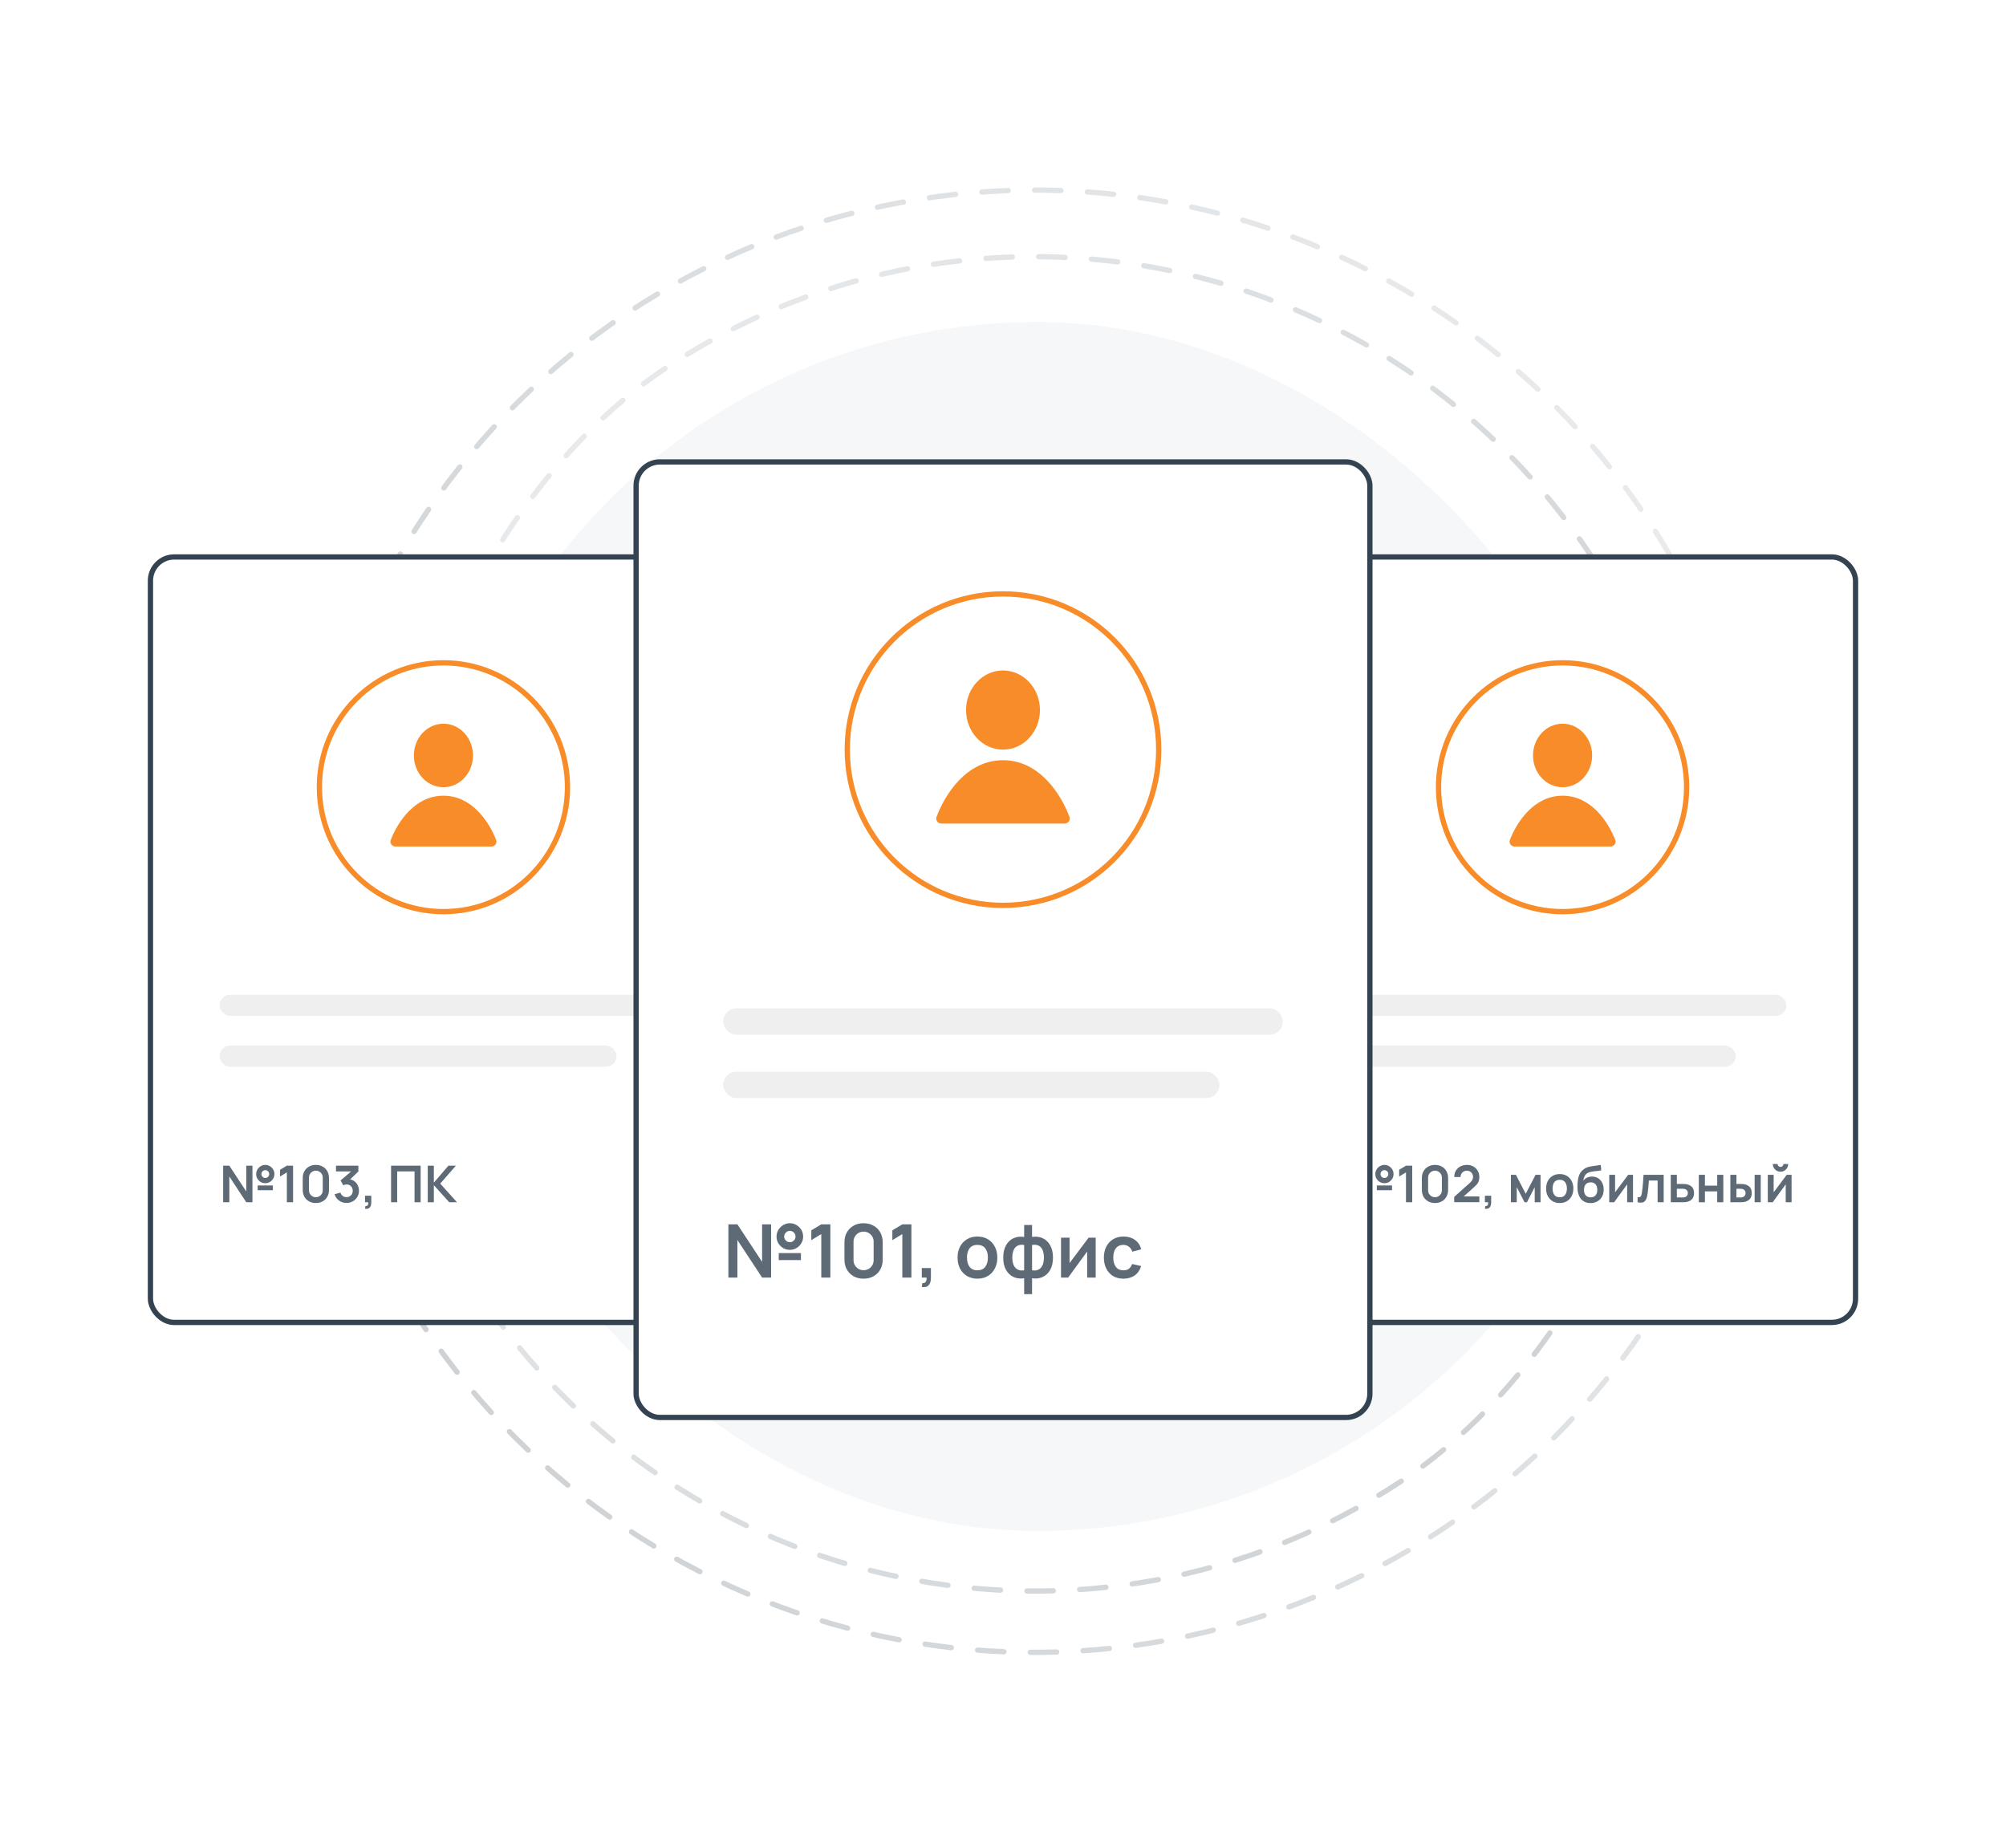<svg width="380" height="350" viewBox="0 0 380 350" fill="none" xmlns="http://www.w3.org/2000/svg">
<rect x="159.764" y="350" width="252.737" height="252.737" rx="126.368" transform="rotate(-123.302 159.764 350)" stroke="url(#paint0_linear_3245_10953)" stroke-linecap="round" stroke-dasharray="5 5"/>
<path d="M330.23 138.662C350.094 212.529 306.1 288.455 231.967 308.248C157.834 328.04 81.634 284.204 61.77 210.338C41.906 136.471 85.9 60.545 160.033 40.752C234.166 20.96 310.366 64.796 330.23 138.662Z" stroke="url(#paint1_linear_3245_10953)" stroke-linecap="round" stroke-dasharray="5 5"/>
<rect x="82" y="61" width="229" height="229" rx="114.5" fill="#F6F7F8"/>
<g filter="url(#filter0_d_3245_10953)">
<rect x="240.5" y="105.5" width="111" height="145" rx="4.5" fill="white" stroke="#344351"/>
<path d="M319.5 149.121C319.5 162.137 308.977 172.687 296 172.687C283.023 172.687 272.5 162.137 272.5 149.121C272.5 136.104 283.023 125.555 296 125.555C308.977 125.555 319.5 136.104 319.5 149.121Z" fill="white" stroke="#F88C28"/>
<ellipse cx="296" cy="143.104" rx="5.6" ry="6.016" fill="#F88C28"/>
<path d="M305.079 160.351H286.921C286.258 160.351 285.782 159.72 286.021 159.102C287.33 155.722 290.574 150.725 296 150.725C301.426 150.725 304.67 155.722 305.979 159.102C306.218 159.72 305.742 160.351 305.079 160.351Z" fill="#F88C28"/>
<rect x="253.6" y="188.429" width="84.8" height="4.011" rx="2.005" fill="#EFEFEF"/>
<rect x="253.6" y="198.055" width="75.2" height="4.011" rx="2.005" fill="#EFEFEF"/>
<path d="M254.272 227.737V220.806H255.443L258.65 225.691V220.806H259.821V227.737H258.65L255.443 222.851V227.737H254.272ZM262.254 224.127C261.938 224.127 261.648 224.05 261.386 223.896C261.123 223.738 260.914 223.53 260.757 223.27C260.603 223.007 260.526 222.715 260.526 222.394C260.526 222.079 260.606 221.791 260.766 221.528C260.926 221.264 261.138 221.054 261.4 220.897C261.662 220.74 261.947 220.661 262.254 220.661C262.571 220.661 262.859 220.74 263.118 220.897C263.381 221.051 263.59 221.26 263.747 221.523C263.904 221.783 263.982 222.073 263.982 222.394C263.982 222.715 263.904 223.007 263.747 223.27C263.59 223.53 263.381 223.738 263.118 223.896C262.859 224.05 262.571 224.127 262.254 224.127ZM262.254 223.135C262.389 223.135 262.512 223.101 262.624 223.034C262.736 222.967 262.826 222.877 262.893 222.765C262.96 222.652 262.994 222.529 262.994 222.394C262.994 222.259 262.96 222.136 262.893 222.023C262.826 221.911 262.736 221.821 262.624 221.754C262.512 221.686 262.389 221.653 262.254 221.653C262.12 221.653 261.997 221.686 261.885 221.754C261.773 221.821 261.683 221.911 261.616 222.023C261.549 222.136 261.515 222.259 261.515 222.394C261.515 222.529 261.549 222.652 261.616 222.765C261.683 222.877 261.773 222.967 261.885 223.034C261.997 223.101 262.12 223.135 262.254 223.135ZM260.814 225.46V224.55H263.694V225.46H260.814Z" fill="#5E6B77"/>
<path d="M266.338 227.737V222.071L265.042 222.866V221.585L266.338 220.806H267.518V227.737H266.338Z" fill="#5E6B77"/>
<path d="M271.833 227.881C271.344 227.881 270.912 227.777 270.537 227.568C270.163 227.356 269.87 227.063 269.659 226.687C269.451 226.312 269.347 225.879 269.347 225.388V223.154C269.347 222.663 269.451 222.23 269.659 221.855C269.87 221.479 270.163 221.187 270.537 220.979C270.912 220.767 271.344 220.661 271.833 220.661C272.323 220.661 272.753 220.767 273.125 220.979C273.499 221.187 273.792 221.479 274.003 221.855C274.214 222.23 274.32 222.663 274.32 223.154V225.388C274.32 225.879 274.214 226.312 274.003 226.687C273.792 227.063 273.499 227.356 273.125 227.568C272.753 227.777 272.323 227.881 271.833 227.881ZM271.833 226.779C272.077 226.779 272.297 226.721 272.496 226.605C272.694 226.487 272.851 226.329 272.966 226.134C273.081 225.935 273.139 225.713 273.139 225.47V223.068C273.139 222.821 273.081 222.599 272.966 222.404C272.851 222.205 272.694 222.047 272.496 221.932C272.297 221.813 272.077 221.754 271.833 221.754C271.59 221.754 271.369 221.813 271.171 221.932C270.973 222.047 270.816 222.205 270.701 222.404C270.585 222.599 270.528 222.821 270.528 223.068V225.47C270.528 225.713 270.585 225.935 270.701 226.134C270.816 226.329 270.973 226.487 271.171 226.605C271.369 226.721 271.59 226.779 271.833 226.779Z" fill="#5E6B77"/>
<path d="M275.474 227.727V226.716L278.431 224.074C278.661 223.868 278.821 223.674 278.911 223.491C279 223.308 279.045 223.132 279.045 222.962C279.045 222.731 278.995 222.525 278.896 222.346C278.797 222.163 278.659 222.018 278.483 221.913C278.311 221.807 278.111 221.754 277.883 221.754C277.643 221.754 277.431 221.81 277.245 221.922C277.063 222.031 276.92 222.177 276.818 222.36C276.715 222.543 276.667 222.74 276.674 222.952H275.483C275.483 222.49 275.586 222.087 275.791 221.744C275.999 221.401 276.283 221.134 276.645 220.945C277.01 220.756 277.431 220.661 277.907 220.661C278.349 220.661 278.746 220.761 279.098 220.96C279.45 221.155 279.727 221.428 279.928 221.778C280.13 222.124 280.231 222.524 280.231 222.976C280.231 223.307 280.186 223.584 280.096 223.809C280.007 224.034 279.872 224.241 279.693 224.43C279.517 224.619 279.298 224.829 279.035 225.06L276.938 226.923L276.832 226.634H280.231V227.727H275.474Z" fill="#5E6B77"/>
<path d="M281.288 228.964L281.356 228.463C281.503 228.476 281.62 228.45 281.706 228.386C281.792 228.325 281.85 228.237 281.879 228.122C281.911 228.009 281.919 227.881 281.903 227.737H281.288V226.5H282.474V227.785C282.474 228.205 282.375 228.523 282.176 228.738C281.978 228.953 281.682 229.028 281.288 228.964Z" fill="#5E6B77"/>
<path d="M286.212 227.737V222.538H287.163L289.02 226.129L290.883 222.538H291.828V227.737H290.724V224.873L289.251 227.737H288.795L287.321 224.873V227.737H286.212Z" fill="#5E6B77"/>
<path d="M295.458 227.881C294.94 227.881 294.487 227.764 294.1 227.53C293.713 227.295 293.412 226.973 293.198 226.562C292.986 226.148 292.881 225.673 292.881 225.137C292.881 224.592 292.99 224.114 293.207 223.703C293.425 223.292 293.727 222.971 294.114 222.74C294.502 222.509 294.95 222.394 295.458 222.394C295.98 222.394 296.434 222.511 296.822 222.745C297.209 222.979 297.51 223.304 297.724 223.718C297.938 224.128 298.046 224.602 298.046 225.137C298.046 225.676 297.937 226.153 297.719 226.567C297.505 226.978 297.204 227.3 296.817 227.534C296.43 227.765 295.977 227.881 295.458 227.881ZM295.458 226.793C295.919 226.793 296.262 226.639 296.486 226.331C296.71 226.023 296.822 225.625 296.822 225.137C296.822 224.634 296.708 224.233 296.481 223.934C296.254 223.632 295.913 223.482 295.458 223.482C295.148 223.482 294.892 223.552 294.69 223.693C294.492 223.831 294.345 224.026 294.249 224.276C294.153 224.523 294.105 224.81 294.105 225.137C294.105 225.641 294.218 226.044 294.446 226.346C294.676 226.644 295.014 226.793 295.458 226.793Z" fill="#5E6B77"/>
<path d="M301.258 227.891C300.766 227.884 300.346 227.773 300.001 227.558C299.655 227.343 299.385 227.04 299.19 226.649C298.994 226.257 298.876 225.795 298.834 225.263C298.815 224.99 298.814 224.685 298.83 224.348C298.846 224.011 298.881 223.682 298.935 223.361C298.99 223.04 299.065 222.768 299.161 222.543C299.26 222.318 299.39 222.112 299.55 221.922C299.71 221.73 299.882 221.569 300.068 221.441C300.279 221.293 300.508 221.179 300.754 221.099C301.004 221.019 301.265 220.958 301.537 220.916C301.809 220.871 302.089 220.831 302.377 220.796C302.665 220.761 302.95 220.716 303.231 220.661L303.337 221.686C303.158 221.731 302.95 221.767 302.713 221.792C302.479 221.815 302.236 221.84 301.983 221.869C301.734 221.898 301.495 221.94 301.268 221.994C301.041 222.049 300.844 222.129 300.678 222.235C300.447 222.376 300.271 222.578 300.15 222.842C300.028 223.105 299.956 223.382 299.934 223.674C300.132 223.379 300.378 223.172 300.673 223.053C300.97 222.931 301.271 222.87 301.575 222.87C302.036 222.87 302.431 222.979 302.761 223.198C303.094 223.416 303.348 223.713 303.524 224.088C303.703 224.46 303.793 224.876 303.793 225.335C303.793 225.848 303.686 226.297 303.471 226.682C303.257 227.067 302.959 227.366 302.578 227.578C302.198 227.789 301.758 227.894 301.258 227.891ZM301.316 226.803C301.732 226.803 302.046 226.674 302.257 226.418C302.471 226.158 302.578 225.813 302.578 225.383C302.578 224.943 302.468 224.597 302.247 224.343C302.03 224.09 301.719 223.963 301.316 223.963C300.906 223.963 300.594 224.09 300.38 224.343C300.166 224.597 300.058 224.943 300.058 225.383C300.058 225.832 300.167 226.182 300.385 226.432C300.602 226.679 300.913 226.803 301.316 226.803Z" fill="#5E6B77"/>
<path d="M309.343 222.538V227.737H308.234V224.343L305.767 227.737H304.84V222.538H305.949V225.845L308.426 222.538H309.343Z" fill="#5E6B77"/>
<path d="M310.211 227.737V226.764C310.4 226.8 310.545 226.796 310.648 226.755C310.75 226.71 310.827 226.626 310.878 226.504C310.929 226.382 310.974 226.22 311.012 226.018C311.064 225.733 311.108 225.404 311.147 225.032C311.188 224.659 311.224 224.261 311.252 223.838C311.284 223.414 311.313 222.981 311.339 222.538H315.155V227.737H314.003V223.626H312.356C312.34 223.835 312.321 224.069 312.299 224.329C312.276 224.585 312.252 224.845 312.227 225.109C312.201 225.372 312.172 225.622 312.14 225.859C312.112 226.094 312.081 226.294 312.049 226.461C311.976 226.836 311.87 227.133 311.732 227.351C311.598 227.57 311.409 227.709 311.166 227.77C310.923 227.834 310.604 227.823 310.211 227.737Z" fill="#5E6B77"/>
<path d="M316.498 227.737L316.494 222.538H317.65V224.271H318.582C318.726 224.271 318.887 224.274 319.066 224.281C319.249 224.287 319.401 224.302 319.522 224.324C319.814 224.388 320.062 224.491 320.266 224.632C320.474 224.773 320.633 224.958 320.742 225.186C320.85 225.413 320.905 225.688 320.905 226.009C320.905 226.467 320.786 226.835 320.55 227.111C320.316 227.384 319.986 227.57 319.561 227.669C319.433 227.698 319.276 227.717 319.09 227.727C318.908 227.733 318.743 227.737 318.596 227.737H316.498ZM317.65 226.827H318.697C318.767 226.827 318.846 226.824 318.932 226.817C319.018 226.811 319.102 226.796 319.182 226.774C319.326 226.735 319.452 226.649 319.561 226.514C319.673 226.376 319.729 226.208 319.729 226.009C319.729 225.8 319.673 225.628 319.561 225.494C319.449 225.359 319.311 225.271 319.148 225.229C319.074 225.21 318.998 225.197 318.918 225.19C318.838 225.184 318.764 225.181 318.697 225.181H317.65V226.827Z" fill="#5E6B77"/>
<path d="M321.809 227.737V222.538H322.966V224.589H325.294V222.538H326.451V227.737H325.294V225.676H322.966V227.737H321.809Z" fill="#5E6B77"/>
<path d="M327.786 227.737L327.781 222.538H328.938V224.271H329.519C329.663 224.271 329.824 224.274 330.004 224.281C330.186 224.287 330.338 224.302 330.46 224.324C330.751 224.388 330.999 224.491 331.204 224.632C331.412 224.773 331.57 224.958 331.679 225.186C331.788 225.413 331.842 225.688 331.842 226.009C331.842 226.467 331.724 226.835 331.487 227.111C331.25 227.384 330.919 227.57 330.493 227.669C330.368 227.698 330.213 227.717 330.028 227.727C329.842 227.733 329.677 227.737 329.533 227.737H327.786ZM328.938 226.827H329.634C329.704 226.827 329.783 226.824 329.869 226.817C329.956 226.811 330.037 226.796 330.114 226.774C330.258 226.735 330.386 226.649 330.498 226.514C330.61 226.376 330.666 226.208 330.666 226.009C330.666 225.8 330.61 225.628 330.498 225.494C330.386 225.359 330.248 225.271 330.085 225.229C330.008 225.21 329.93 225.197 329.85 225.19C329.773 225.184 329.701 225.181 329.634 225.181H328.938V226.827ZM332.384 227.737V222.538H333.541V227.737H332.384Z" fill="#5E6B77"/>
<path d="M337.283 221.951C337.017 221.951 336.774 221.885 336.553 221.754C336.332 221.622 336.156 221.447 336.025 221.229C335.894 221.008 335.828 220.762 335.828 220.493H336.731C336.731 220.647 336.784 220.778 336.889 220.887C336.998 220.993 337.129 221.046 337.283 221.046C337.436 221.046 337.566 220.993 337.672 220.887C337.78 220.778 337.835 220.647 337.835 220.493H338.737C338.737 220.762 338.672 221.008 338.54 221.229C338.409 221.447 338.233 221.622 338.012 221.754C337.792 221.885 337.548 221.951 337.283 221.951ZM339.38 222.538V227.737H338.272V224.343L335.804 227.737H334.878V222.538H335.987V225.845L338.464 222.538H339.38Z" fill="#5E6B77"/>
</g>
<g filter="url(#filter1_d_3245_10953)">
<rect x="28.5" y="105.5" width="111" height="145" rx="4.5" fill="white" stroke="#344351"/>
<path d="M107.5 149.121C107.5 162.137 96.977 172.687 84 172.687C71.023 172.687 60.5 162.137 60.5 149.121C60.5 136.104 71.023 125.555 84 125.555C96.977 125.555 107.5 136.104 107.5 149.121Z" fill="white" stroke="#F88C28"/>
<ellipse cx="84" cy="143.104" rx="5.6" ry="6.016" fill="#F88C28"/>
<path d="M93.079 160.351H74.921C74.258 160.351 73.782 159.72 74.021 159.102C75.33 155.722 78.574 150.725 84 150.725C89.426 150.725 92.67 155.722 93.979 159.102C94.219 159.72 93.742 160.351 93.079 160.351Z" fill="#F88C28"/>
<rect x="41.6" y="188.429" width="84.8" height="4.011" rx="2.005" fill="#EFEFEF"/>
<rect x="41.6" y="198.055" width="75.2" height="4.011" rx="2.005" fill="#EFEFEF"/>
<path d="M42.272 227.737V220.806H43.443L46.65 225.691V220.806H47.821V227.737H46.65L43.443 222.851V227.737H42.272ZM50.254 224.127C49.938 224.127 49.648 224.05 49.386 223.896C49.123 223.738 48.914 223.53 48.757 223.27C48.603 223.007 48.526 222.715 48.526 222.394C48.526 222.079 48.606 221.791 48.766 221.528C48.926 221.264 49.138 221.054 49.4 220.897C49.662 220.74 49.947 220.661 50.254 220.661C50.571 220.661 50.859 220.74 51.118 220.897C51.381 221.051 51.59 221.26 51.747 221.523C51.904 221.783 51.982 222.073 51.982 222.394C51.982 222.715 51.904 223.007 51.747 223.27C51.59 223.53 51.381 223.738 51.118 223.896C50.859 224.05 50.571 224.127 50.254 224.127ZM50.254 223.135C50.389 223.135 50.512 223.101 50.624 223.034C50.736 222.967 50.826 222.877 50.893 222.764C50.96 222.652 50.994 222.529 50.994 222.394C50.994 222.259 50.96 222.136 50.893 222.023C50.826 221.911 50.736 221.821 50.624 221.754C50.512 221.686 50.389 221.653 50.254 221.653C50.12 221.653 49.997 221.686 49.885 221.754C49.773 221.821 49.683 221.911 49.616 222.023C49.549 222.136 49.515 222.259 49.515 222.394C49.515 222.529 49.549 222.652 49.616 222.764C49.683 222.877 49.773 222.967 49.885 223.034C49.997 223.101 50.12 223.135 50.254 223.135ZM48.814 225.46V224.55H51.694V225.46H48.814Z" fill="#5E6B77"/>
<path d="M54.338 227.737V222.071L53.042 222.866V221.585L54.338 220.806H55.518V227.737H54.338Z" fill="#5E6B77"/>
<path d="M59.833 227.881C59.344 227.881 58.912 227.777 58.537 227.568C58.163 227.356 57.87 227.063 57.659 226.687C57.451 226.312 57.347 225.879 57.347 225.388V223.154C57.347 222.663 57.451 222.23 57.659 221.855C57.87 221.479 58.163 221.187 58.537 220.979C58.912 220.767 59.344 220.661 59.833 220.661C60.323 220.661 60.753 220.767 61.125 220.979C61.499 221.187 61.792 221.479 62.003 221.855C62.214 222.23 62.32 222.663 62.32 223.154V225.388C62.32 225.879 62.214 226.312 62.003 226.687C61.792 227.063 61.499 227.356 61.125 227.568C60.753 227.777 60.323 227.881 59.833 227.881ZM59.833 226.779C60.077 226.779 60.297 226.721 60.496 226.605C60.694 226.487 60.851 226.329 60.966 226.134C61.081 225.935 61.139 225.713 61.139 225.47V223.068C61.139 222.821 61.081 222.599 60.966 222.404C60.851 222.205 60.694 222.047 60.496 221.932C60.297 221.813 60.077 221.754 59.833 221.754C59.59 221.754 59.369 221.813 59.171 221.932C58.973 222.047 58.816 222.205 58.701 222.404C58.585 222.599 58.528 222.821 58.528 223.068V225.47C58.528 225.713 58.585 225.935 58.701 226.134C58.816 226.329 58.973 226.487 59.171 226.605C59.369 226.721 59.59 226.779 59.833 226.779Z" fill="#5E6B77"/>
<path d="M65.643 227.866C65.298 227.866 64.971 227.799 64.664 227.664C64.357 227.53 64.09 227.339 63.862 227.092C63.639 226.844 63.477 226.552 63.378 226.216L64.496 225.912C64.576 226.188 64.722 226.402 64.933 226.552C65.147 226.7 65.382 226.772 65.638 226.769C65.866 226.769 66.069 226.716 66.248 226.61C66.427 226.504 66.568 226.362 66.671 226.182C66.773 225.999 66.824 225.795 66.824 225.571C66.824 225.227 66.714 224.94 66.493 224.709C66.272 224.478 65.987 224.362 65.638 224.362C65.533 224.362 65.429 224.377 65.326 224.406C65.227 224.435 65.131 224.475 65.038 224.526L64.51 223.612L66.834 221.619L66.934 221.898H63.647V220.806H67.885V221.903L66.018 223.703L66.008 223.361C66.427 223.39 66.784 223.507 67.079 223.713C67.376 223.918 67.603 224.183 67.76 224.507C67.92 224.831 68 225.186 68 225.571C68 226.007 67.893 226.398 67.678 226.745C67.467 227.092 67.183 227.366 66.824 227.568C66.469 227.767 66.075 227.866 65.643 227.866Z" fill="#5E6B77"/>
<path d="M69.148 228.964L69.215 228.463C69.362 228.476 69.479 228.45 69.565 228.386C69.652 228.325 69.709 228.237 69.738 228.122C69.77 228.009 69.778 227.881 69.762 227.737H69.148V226.5H70.333V227.785C70.333 228.205 70.234 228.523 70.036 228.738C69.837 228.953 69.541 229.028 69.148 228.964Z" fill="#5E6B77"/>
<path d="M74.081 227.737V220.806H79.683V227.737H78.526V221.893H75.238V227.737H74.081Z" fill="#5E6B77"/>
<path d="M81.028 227.737V220.806H82.185V224.021L84.945 220.806H86.366L83.395 224.204L86.567 227.737H85.099L82.185 224.502V227.737H81.028Z" fill="#5E6B77"/>
</g>
<g filter="url(#filter2_d_3245_10953)">
<rect x="120.5" y="87.5" width="139" height="181" rx="4.5" fill="white" stroke="#344351"/>
<circle cx="190" cy="142" r="29.5" fill="white" stroke="#F88C28"/>
<ellipse cx="190" cy="134.5" rx="7" ry="7.5" fill="#F88C28"/>
<path d="M201.678 156H178.322C177.659 156 177.182 155.367 177.411 154.745C178.968 150.535 183.053 144 190 144C196.947 144 201.032 150.535 202.589 154.745C202.818 155.367 202.341 156 201.678 156Z" fill="#F88C28"/>
<rect x="137" y="191" width="106" height="5" rx="2.5" fill="#EFEFEF"/>
<rect x="137" y="203" width="94" height="5" rx="2.5" fill="#EFEFEF"/>
<path d="M137.98 242V231.92H139.688L144.364 239.025V231.92H146.072V242H144.364L139.688 234.895V242H137.98ZM149.621 236.75C149.159 236.75 148.737 236.638 148.354 236.414C147.971 236.185 147.666 235.882 147.437 235.504C147.213 235.121 147.101 234.697 147.101 234.23C147.101 233.773 147.218 233.353 147.451 232.97C147.684 232.587 147.992 232.282 148.375 232.053C148.758 231.824 149.173 231.71 149.621 231.71C150.083 231.71 150.503 231.824 150.881 232.053C151.264 232.277 151.569 232.58 151.798 232.963C152.027 233.341 152.141 233.763 152.141 234.23C152.141 234.697 152.027 235.121 151.798 235.504C151.569 235.882 151.264 236.185 150.881 236.414C150.503 236.638 150.083 236.75 149.621 236.75ZM149.621 235.308C149.817 235.308 149.997 235.259 150.16 235.161C150.323 235.063 150.454 234.932 150.552 234.769C150.65 234.606 150.699 234.426 150.699 234.23C150.699 234.034 150.65 233.854 150.552 233.691C150.454 233.528 150.323 233.397 150.16 233.299C149.997 233.201 149.817 233.152 149.621 233.152C149.425 233.152 149.245 233.201 149.082 233.299C148.919 233.397 148.788 233.528 148.69 233.691C148.592 233.854 148.543 234.034 148.543 234.23C148.543 234.426 148.592 234.606 148.69 234.769C148.788 234.932 148.919 235.063 149.082 235.161C149.245 235.259 149.425 235.308 149.621 235.308ZM147.521 238.689V237.366H151.721V238.689H147.521Z" fill="#5E6B77"/>
<path d="M155.576 242V233.761L153.686 234.916V233.054L155.576 231.92H157.298V242H155.576Z" fill="#5E6B77"/>
<path d="M163.59 242.21C162.876 242.21 162.246 242.058 161.7 241.755C161.154 241.447 160.727 241.02 160.419 240.474C160.116 239.928 159.964 239.298 159.964 238.584V235.336C159.964 234.622 160.116 233.992 160.419 233.446C160.727 232.9 161.154 232.475 161.7 232.172C162.246 231.864 162.876 231.71 163.59 231.71C164.304 231.71 164.932 231.864 165.473 232.172C166.019 232.475 166.446 232.9 166.754 233.446C167.062 233.992 167.216 234.622 167.216 235.336V238.584C167.216 239.298 167.062 239.928 166.754 240.474C166.446 241.02 166.019 241.447 165.473 241.755C164.932 242.058 164.304 242.21 163.59 242.21ZM163.59 240.607C163.945 240.607 164.267 240.523 164.556 240.355C164.846 240.182 165.074 239.954 165.242 239.669C165.41 239.38 165.494 239.058 165.494 238.703V235.21C165.494 234.851 165.41 234.529 165.242 234.244C165.074 233.955 164.846 233.726 164.556 233.558C164.267 233.385 163.945 233.299 163.59 233.299C163.236 233.299 162.914 233.385 162.624 233.558C162.335 233.726 162.106 233.955 161.938 234.244C161.77 234.529 161.686 234.851 161.686 235.21V238.703C161.686 239.058 161.77 239.38 161.938 239.669C162.106 239.954 162.335 240.182 162.624 240.355C162.914 240.523 163.236 240.607 163.59 240.607Z" fill="#5E6B77"/>
<path d="M170.929 242V233.761L169.039 234.916V233.054L170.929 231.92H172.651V242H170.929Z" fill="#5E6B77"/>
<path d="M174.617 243.785L174.715 243.057C174.93 243.076 175.1 243.038 175.226 242.945C175.352 242.856 175.436 242.728 175.478 242.56C175.525 242.397 175.537 242.21 175.513 242H174.617V240.201H176.346V242.07C176.346 242.681 176.202 243.143 175.912 243.456C175.623 243.769 175.191 243.878 174.617 243.785Z" fill="#5E6B77"/>
<path d="M185.151 242.21C184.395 242.21 183.735 242.04 183.17 241.699C182.605 241.358 182.167 240.889 181.854 240.292C181.546 239.69 181.392 238.999 181.392 238.22C181.392 237.427 181.551 236.731 181.868 236.134C182.185 235.537 182.626 235.07 183.191 234.734C183.756 234.398 184.409 234.23 185.151 234.23C185.912 234.23 186.574 234.4 187.139 234.741C187.704 235.082 188.142 235.553 188.455 236.155C188.768 236.752 188.924 237.441 188.924 238.22C188.924 239.004 188.765 239.697 188.448 240.299C188.135 240.896 187.697 241.365 187.132 241.706C186.567 242.042 185.907 242.21 185.151 242.21ZM185.151 240.628C185.823 240.628 186.322 240.404 186.649 239.956C186.976 239.508 187.139 238.929 187.139 238.22C187.139 237.487 186.973 236.904 186.642 236.47C186.311 236.031 185.814 235.812 185.151 235.812C184.698 235.812 184.325 235.915 184.031 236.12C183.742 236.321 183.527 236.603 183.387 236.967C183.247 237.326 183.177 237.744 183.177 238.22C183.177 238.953 183.343 239.538 183.674 239.977C184.01 240.411 184.502 240.628 185.151 240.628Z" fill="#5E6B77"/>
<path d="M194.008 245.15V242.133C193.271 242.25 192.601 242.17 191.999 241.895C191.402 241.62 190.926 241.172 190.571 240.551C190.221 239.93 190.046 239.153 190.046 238.22C190.046 237.291 190.221 236.514 190.571 235.889C190.926 235.264 191.402 234.816 191.999 234.545C192.601 234.27 193.271 234.19 194.008 234.307V232.039H195.506V234.307C196.244 234.19 196.911 234.27 197.508 234.545C198.11 234.816 198.586 235.264 198.936 235.889C199.291 236.514 199.468 237.291 199.468 238.22C199.468 239.153 199.291 239.93 198.936 240.551C198.586 241.172 198.11 241.62 197.508 241.895C196.911 242.17 196.244 242.25 195.506 242.133V245.15H194.008ZM194.008 240.621V235.833C193.63 235.768 193.299 235.779 193.014 235.868C192.734 235.952 192.501 236.101 192.314 236.316C192.132 236.526 191.995 236.794 191.901 237.121C191.808 237.443 191.761 237.809 191.761 238.22C191.761 238.635 191.808 239.004 191.901 239.326C191.999 239.648 192.144 239.916 192.335 240.131C192.527 240.346 192.762 240.497 193.042 240.586C193.322 240.67 193.644 240.682 194.008 240.621ZM195.506 240.621C195.87 240.682 196.192 240.67 196.472 240.586C196.752 240.502 196.986 240.355 197.172 240.145C197.364 239.935 197.508 239.669 197.606 239.347C197.704 239.02 197.753 238.645 197.753 238.22C197.753 237.795 197.707 237.422 197.613 237.1C197.52 236.778 197.38 236.512 197.193 236.302C197.011 236.087 196.778 235.94 196.493 235.861C196.213 235.777 195.884 235.768 195.506 235.833V240.621Z" fill="#5E6B77"/>
<path d="M207.559 234.44V242H205.942V237.065L202.344 242H200.993V234.44H202.61V239.249L206.222 234.44H207.559Z" fill="#5E6B77"/>
<path d="M212.808 242.21C212.029 242.21 211.364 242.037 210.813 241.692C210.262 241.342 209.84 240.866 209.546 240.264C209.257 239.662 209.11 238.981 209.105 238.22C209.11 237.445 209.261 236.759 209.56 236.162C209.863 235.56 210.293 235.089 210.848 234.748C211.403 234.403 212.064 234.23 212.829 234.23C213.688 234.23 214.413 234.447 215.006 234.881C215.603 235.31 215.993 235.898 216.175 236.645L214.495 237.1C214.364 236.694 214.147 236.379 213.844 236.155C213.541 235.926 213.195 235.812 212.808 235.812C212.369 235.812 212.008 235.917 211.723 236.127C211.438 236.332 211.228 236.617 211.093 236.981C210.958 237.345 210.89 237.758 210.89 238.22C210.89 238.939 211.051 239.52 211.373 239.963C211.695 240.406 212.173 240.628 212.808 240.628C213.256 240.628 213.608 240.525 213.865 240.32C214.126 240.115 214.322 239.818 214.453 239.431L216.175 239.816C215.942 240.586 215.533 241.179 214.95 241.594C214.367 242.005 213.653 242.21 212.808 242.21Z" fill="#5E6B77"/>
</g>
<defs>
<filter id="filter0_d_3245_10953" x="212" y="77" width="168" height="202" filterUnits="userSpaceOnUse" color-interpolation-filters="sRGB">
<feFlood flood-opacity="0" result="BackgroundImageFix"/>
<feColorMatrix in="SourceAlpha" type="matrix" values="0 0 0 0 0 0 0 0 0 0 0 0 0 0 0 0 0 0 127 0" result="hardAlpha"/>
<feOffset/>
<feGaussianBlur stdDeviation="14"/>
<feColorMatrix type="matrix" values="0 0 0 0 0.274 0 0 0 0 0.383 0 0 0 0 0.476 0 0 0 0.14 0"/>
<feBlend mode="normal" in2="BackgroundImageFix" result="effect1_dropShadow_3245_10953"/>
<feBlend mode="normal" in="SourceGraphic" in2="effect1_dropShadow_3245_10953" result="shape"/>
</filter>
<filter id="filter1_d_3245_10953" x="0" y="77" width="168" height="202" filterUnits="userSpaceOnUse" color-interpolation-filters="sRGB">
<feFlood flood-opacity="0" result="BackgroundImageFix"/>
<feColorMatrix in="SourceAlpha" type="matrix" values="0 0 0 0 0 0 0 0 0 0 0 0 0 0 0 0 0 0 127 0" result="hardAlpha"/>
<feOffset/>
<feGaussianBlur stdDeviation="14"/>
<feColorMatrix type="matrix" values="0 0 0 0 0.274 0 0 0 0 0.383 0 0 0 0 0.476 0 0 0 0.14 0"/>
<feBlend mode="normal" in2="BackgroundImageFix" result="effect1_dropShadow_3245_10953"/>
<feBlend mode="normal" in="SourceGraphic" in2="effect1_dropShadow_3245_10953" result="shape"/>
</filter>
<filter id="filter2_d_3245_10953" x="92" y="59" width="196" height="238" filterUnits="userSpaceOnUse" color-interpolation-filters="sRGB">
<feFlood flood-opacity="0" result="BackgroundImageFix"/>
<feColorMatrix in="SourceAlpha" type="matrix" values="0 0 0 0 0 0 0 0 0 0 0 0 0 0 0 0 0 0 127 0" result="hardAlpha"/>
<feOffset/>
<feGaussianBlur stdDeviation="14"/>
<feColorMatrix type="matrix" values="0 0 0 0 0.274 0 0 0 0 0.383 0 0 0 0 0.476 0 0 0 0.14 0"/>
<feBlend mode="normal" in2="BackgroundImageFix" result="effect1_dropShadow_3245_10953"/>
<feBlend mode="normal" in="SourceGraphic" in2="effect1_dropShadow_3245_10953" result="shape"/>
</filter>
<linearGradient id="paint0_linear_3245_10953" x1="175.723" y1="545.089" x2="414.78" y2="421.652" gradientUnits="userSpaceOnUse">
<stop stop-color="#CED2D4"/>
<stop offset="1" stop-color="#E9EBED"/>
</linearGradient>
<linearGradient id="paint1_linear_3245_10953" x1="74.554" y1="249.818" x2="337.108" y2="113.76" gradientUnits="userSpaceOnUse">
<stop stop-color="#CED2D4"/>
<stop offset="1" stop-color="#E9EBED"/>
</linearGradient>
</defs>
</svg>
